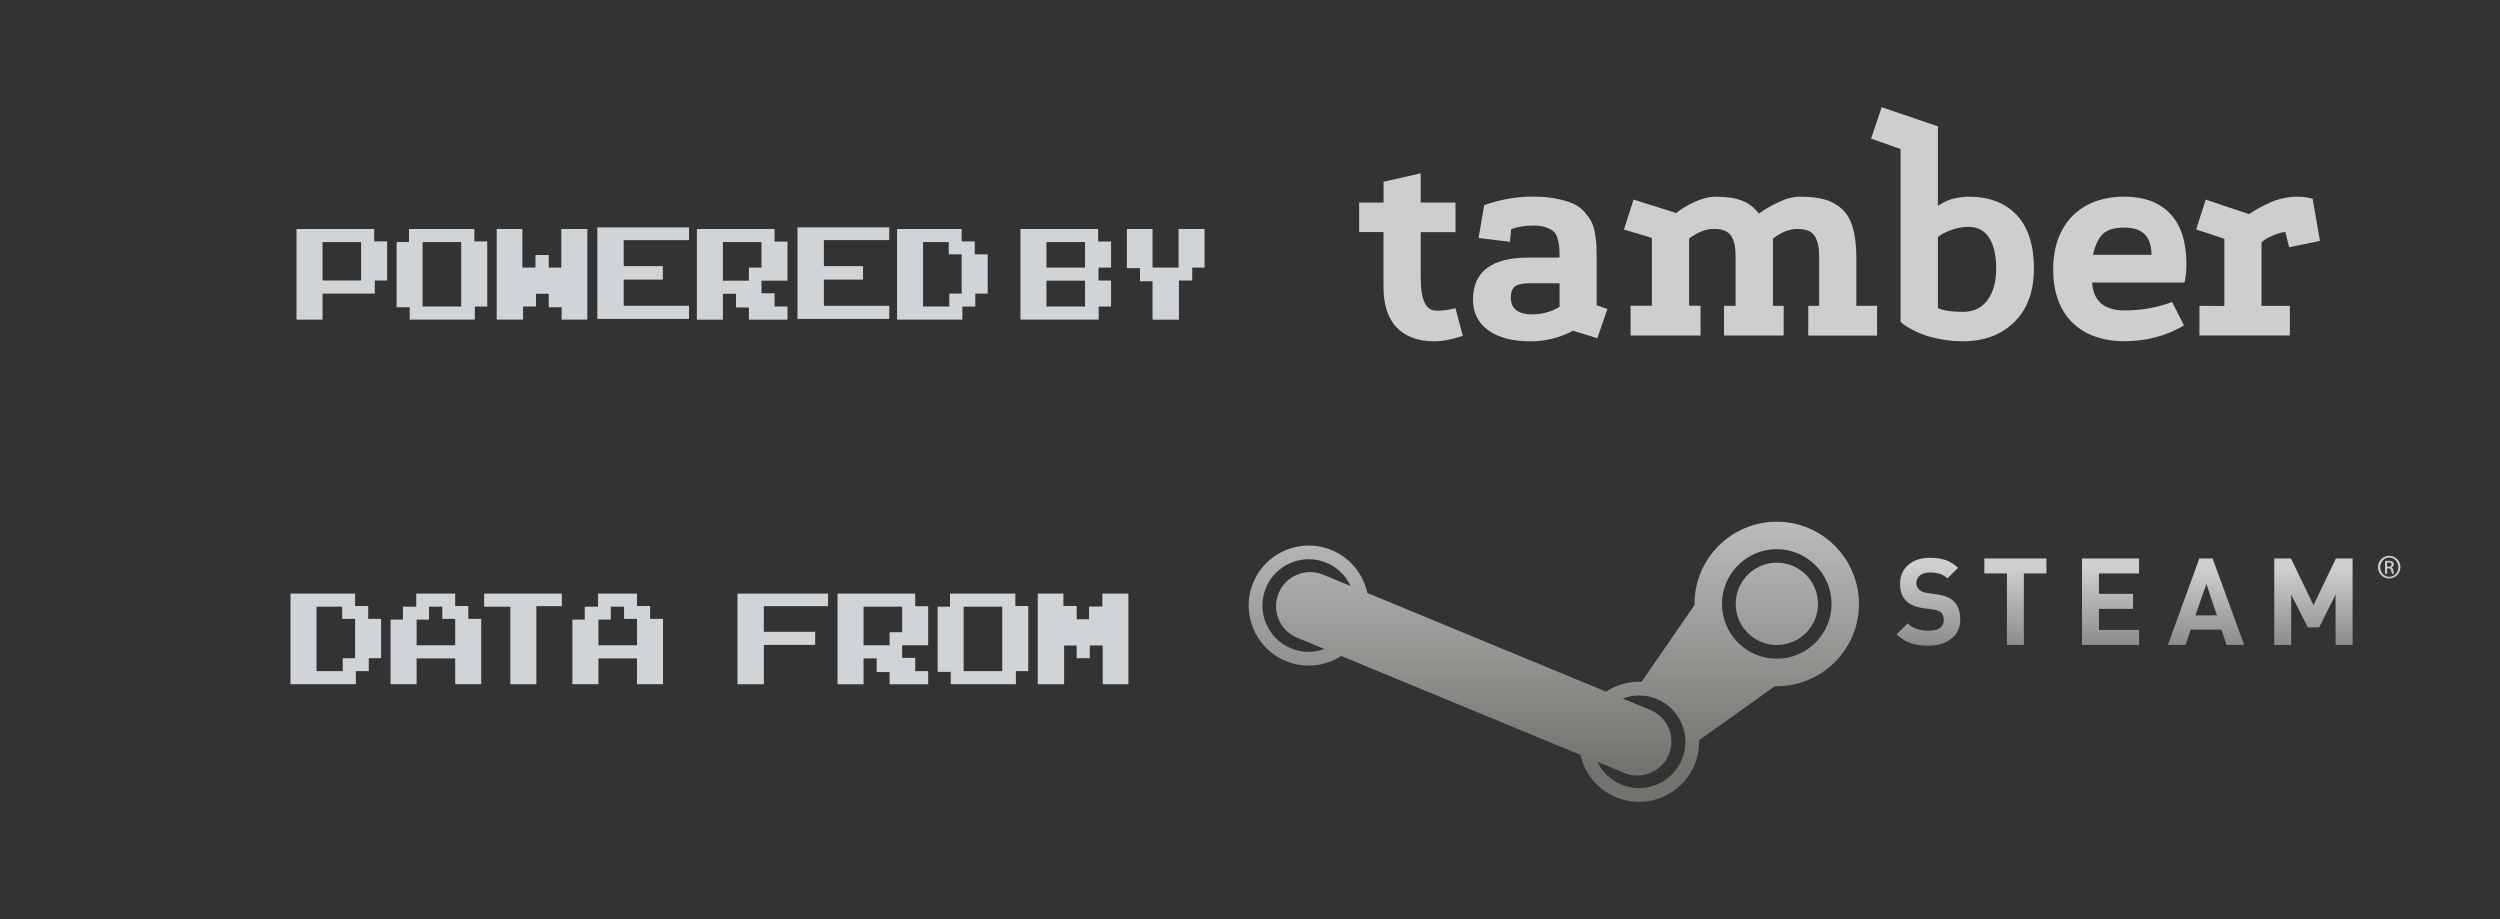 <?xml version="1.0" encoding="utf-8"?>
<!-- Generator: Adobe Illustrator 16.0.0, SVG Export Plug-In . SVG Version: 6.00 Build 0)  -->
<!DOCTYPE svg PUBLIC "-//W3C//DTD SVG 1.1//EN" "http://www.w3.org/Graphics/SVG/1.1/DTD/svg11.dtd">
<svg version="1.1" id="Layer_1" xmlns="http://www.w3.org/2000/svg" xmlns:xlink="http://www.w3.org/1999/xlink" x="0px" y="0px"
	 width="136px" height="50px" viewBox="0 0 136 50" enable-background="new 0 0 136 50" xml:space="preserve">
<rect x="0" y="0" width="136" height="50" fill="#333333" stroke="none"/>
<g opacity="0.8">
	<rect x="-156.431" y="43.439" fill="none" width="69.661" height="11.25"/>
	<g opacity="0.7" enable-background="new    ">
		<path fill="#F9FCFF" d="M-141.785,46.24h-0.673v0.713h-2.841v1.416h-1.416v-4.93h4.227v0.673h0.703V46.24z M-143.201,46.24v-2.089
			h-2.099v2.089H-143.201z"/>
		<path fill="#F9FCFF" d="M-136.34,47.656h-0.673v0.713h-3.544v-0.673h-0.712v-3.545h0.673v-0.712h3.554v0.673h0.703V47.656z
			 M-137.756,47.656v-3.505h-2.099v3.505H-137.756z"/>
		<path fill="#F9FCFF" d="M-130.896,48.369h-1.396v-0.673h-0.703v-0.732h-0.693v0.692h-0.703v0.713h-1.435v-4.93h1.396v2.099h0.713
			v-0.684h0.723v0.684h0.683v-2.099h1.416V48.369z"/>
		<path fill="#F9FCFF" d="M-125.362,48.33h-4.99v-4.98h4.99v0.693h-3.554v1.416h2.128v0.732h-2.128v1.426h3.554V48.33z"/>
		<path fill="#F9FCFF" d="M-120.006,46.251h-1.416v0.683h0.713v0.723h0.703v0.713h-2.099v-0.663h-0.703v-0.742h-0.713v1.405h-1.416
			v-4.93h4.227v0.683h0.703V46.251z M-121.422,45.538v-1.387h-2.099v2.1h1.416v-0.713H-121.422z"/>
		<path fill="#F9FCFF" d="M-114.472,48.33h-4.99v-4.98h4.99v0.693h-3.554v1.416h2.128v0.732h-2.128v1.426h3.554V48.33z"/>
		<path fill="#F9FCFF" d="M-109.116,46.953h-0.673v0.703h-0.703v0.713h-3.554v-4.93h3.514v0.673h0.713v0.703h0.703V46.953z
			 M-110.532,46.953v-2.138h-0.703v-0.664h-1.396v3.505h1.426v-0.703H-110.532z"/>
		<path fill="#F9FCFF" d="M-102.404,47.656h-0.673v0.713h-4.257v-4.93h4.227v0.683h0.703v1.416h-0.683v0.702h0.683V47.656z
			 M-103.82,45.538v-1.387h-2.099v1.387H-103.82z M-103.82,47.656v-1.405h-2.099v1.405H-103.82z"/>
		<path fill="#F9FCFF" d="M-97.315,45.538h-0.673v0.702h-0.723v2.129h-1.436V46.28h-0.683v-0.713h-0.713v-2.128h1.396v2.099h1.416
			v-2.099h1.416V45.538z"/>
	</g>
	<rect x="-158.846" y="63.273" fill="none" width="69.66" height="11.251"/>
	<g opacity="0.7" enable-background="new    ">
		<path fill="#F9FCFF" d="M-142.111,66.787h-0.673v0.703h-0.703v0.713h-3.554v-4.93h3.514v0.673h0.713v0.703h0.703V66.787z
			 M-143.527,66.787v-2.138h-0.703v-0.664h-1.396v3.505h1.426v-0.703H-143.527z"/>
		<path fill="#F9FCFF" d="M-136.667,68.203h-1.416v-1.405h-2.099v1.405h-1.416v-3.515h0.673v-0.703h0.723v-0.712h2.119v0.673h0.713
			v0.703h0.703V68.203z M-138.083,66.085v-1.436h-0.703v-0.664h-0.723v0.703h-0.673v1.396H-138.083z"/>
		<path fill="#F9FCFF" d="M-132.281,63.956h-1.386v4.247h-1.416v-4.218h-1.425v-0.712h4.227V63.956z"/>
		<path fill="#F9FCFF" d="M-126.777,68.203h-1.416v-1.405h-2.099v1.405h-1.416v-3.515h0.673v-0.703h0.723v-0.712h2.119v0.673h0.713
			v0.703h0.703V68.203z M-128.193,66.085v-1.436h-0.703v-0.664h-0.723v0.703h-0.673v1.396H-128.193z"/>
		<path fill="#F9FCFF" d="M-117.798,63.956h-3.495v1.396h2.792v0.713h-2.792v2.139h-1.435v-4.93h4.93V63.956z"/>
		<path fill="#F9FCFF" d="M-112.353,66.085h-1.416v0.683h0.713v0.723h0.703v0.713h-2.099V67.54h-0.703v-0.742h-0.713v1.405h-1.416
			v-4.93h4.227v0.683h0.703V66.085z M-113.769,65.372v-1.387h-2.099v2.1h1.416v-0.713H-113.769z"/>
		<path fill="#F9FCFF" d="M-106.908,67.49h-0.673v0.713h-3.544V67.53h-0.712v-3.545h0.673v-0.712h3.554v0.673h0.703V67.49z
			 M-108.324,67.49v-3.505h-2.099v3.505H-108.324z"/>
		<path fill="#F9FCFF" d="M-101.463,68.203h-1.396v-2.108h-0.703v0.692h-0.713v-0.692h-0.683v2.108h-1.435v-4.93h1.396v0.673h0.723
			v0.723h0.673v-0.693h0.723v-0.702h1.416V68.203z"/>
	</g>
	<g opacity="0.95">
		<g>
			<path fill="#FFFFFF" d="M-88.904,41.997h1.324v-1.13l2.023-0.458v1.588h1.891v1.611h-1.891v2.514c0,1.174,0.281,1.76,0.848,1.76
				c0.354,0,0.701-0.043,1.043-0.133l0.397,1.502c-0.591,0.197-1.106,0.297-1.552,0.297c-0.875,0-1.555-0.248-2.036-0.743
				c-0.482-0.497-0.726-1.237-0.726-2.224v-2.974h-1.324v-1.61H-88.904z"/>
			<path fill="#FFFFFF" d="M-80.637,43.444l-0.07,0.693l-1.705-0.21l0.305-1.782c0.845-0.312,1.734-0.467,2.671-0.467
				c0.472,0,0.893,0.037,1.262,0.111c0.367,0.076,0.672,0.166,0.914,0.274c0.242,0.106,0.444,0.255,0.61,0.452
				c0.166,0.193,0.294,0.371,0.378,0.531c0.086,0.16,0.149,0.375,0.194,0.639s0.07,0.479,0.078,0.639
				c0.006,0.161,0.012,0.383,0.012,0.661v2.601l0.586,0.205l-0.551,1.588l-1.318-0.406c-0.733,0.385-1.501,0.576-2.307,0.576
				c-0.979,0-1.748-0.199-2.305-0.6c-0.555-0.4-0.832-0.958-0.832-1.672c0-1.521,1.012-2.283,3.036-2.283h1.673
				c0-0.248-0.006-0.445-0.018-0.592c-0.014-0.145-0.047-0.3-0.096-0.467c-0.05-0.165-0.123-0.292-0.226-0.376
				c-0.103-0.086-0.242-0.158-0.424-0.22c-0.183-0.06-0.405-0.088-0.67-0.088C-79.869,43.251-80.268,43.314-80.637,43.444z
				 M-79.516,48.085c0.556,0,1.059-0.138,1.51-0.412V46.39h-1.634c-0.354,0-0.612,0.053-0.774,0.158
				c-0.162,0.106-0.244,0.315-0.244,0.627c0,0.302,0.099,0.527,0.299,0.681C-80.16,48.007-79.879,48.085-79.516,48.085z"/>
			<path fill="#FFFFFF" d="M-61.859,47.617h1.128v1.62h-3.744v-1.62h0.593v-2.639c0-0.255-0.016-0.465-0.047-0.635
				c-0.032-0.169-0.088-0.327-0.168-0.475c-0.08-0.148-0.201-0.257-0.361-0.327s-0.365-0.105-0.615-0.105
				c-0.432,0-0.871,0.176-1.323,0.521v3.658h0.584v1.62h-3.246v-1.62h0.63v-2.639c0-0.255-0.014-0.465-0.042-0.635
				c-0.028-0.168-0.084-0.327-0.168-0.475c-0.082-0.148-0.204-0.257-0.365-0.328c-0.159-0.069-0.364-0.104-0.614-0.104
				c-0.431,0-0.877,0.176-1.34,0.521v3.659h0.622v1.62h-3.807v-1.62h1.159v-3.69l-1.519-0.459l0.522-1.627l2.328,0.732
				c0.228-0.203,0.553-0.402,0.973-0.596c0.42-0.194,0.814-0.292,1.184-0.292c0.57,0,1.037,0.069,1.401,0.207
				c0.362,0.137,0.673,0.375,0.933,0.712c0.276-0.208,0.625-0.412,1.045-0.615c0.42-0.202,0.82-0.304,1.207-0.304
				c0.52,0,0.957,0.049,1.314,0.147s0.672,0.269,0.941,0.51c0.271,0.242,0.469,0.576,0.596,1.005
				c0.128,0.429,0.193,0.959,0.199,1.591V47.617L-61.859,47.617z"/>
			<path fill="#FFFFFF" d="M-57.424,37.853v4.33c0.213-0.141,0.475-0.299,0.786-0.38c0.312-0.08,0.606-0.12,0.888-0.12
				c1.115,0,1.986,0.332,2.611,0.996c0.624,0.664,0.938,1.635,0.938,2.912c0,1.233-0.353,2.203-1.059,2.903
				s-1.639,1.052-2.802,1.052c-0.4,0-0.786-0.033-1.161-0.104c-0.373-0.066-0.682-0.145-0.926-0.232
				c-0.243-0.088-0.469-0.187-0.672-0.295c-0.207-0.11-0.354-0.199-0.441-0.263c-0.088-0.063-0.152-0.118-0.193-0.158v-9.403
				l-1.604-0.569l0.575-1.706L-57.424,37.853z M-56.078,47.947c0.588,0,1.039-0.213,1.352-0.642c0.314-0.428,0.472-1,0.472-1.717
				c0-0.711-0.126-1.266-0.377-1.666c-0.252-0.398-0.63-0.6-1.133-0.6c-0.302,0-0.615,0.057-0.938,0.171
				c-0.326,0.114-0.565,0.244-0.721,0.39v3.854C-57.127,47.878-56.68,47.947-56.078,47.947z"/>
			<path fill="#FFFFFF" d="M-47.283,49.544c-0.586,0-1.119-0.086-1.597-0.258c-0.479-0.17-0.886-0.421-1.223-0.751
				c-0.339-0.331-0.597-0.737-0.777-1.223c-0.182-0.483-0.272-1.041-0.272-1.67c0-0.628,0.092-1.187,0.274-1.677
				c0.185-0.491,0.447-0.906,0.787-1.246c0.341-0.34,0.748-0.598,1.224-0.775c0.475-0.176,1.002-0.264,1.584-0.264
				c1.08,0,1.912,0.31,2.498,0.931c0.588,0.62,0.881,1.536,0.881,2.744c0,0.362-0.035,0.694-0.103,0.996h-5.028
				c0.067,1.013,0.656,1.517,1.768,1.517c0.914,0,1.773-0.15,2.584-0.459l0.646,1.278C-45.012,49.257-46.094,49.544-47.283,49.544z
				 M-47.268,43.362c-0.555,0-0.951,0.118-1.188,0.35c-0.236,0.234-0.414,0.611-0.535,1.129h3.186
				C-45.805,43.856-46.291,43.362-47.268,43.362z"/>
			<path fill="#FFFFFF" d="M-41.841,47.622v-3.651l-1.534-0.507l0.521-1.625l2.352,0.791c0.016-0.01,0.092-0.058,0.227-0.143
				c0.135-0.086,0.248-0.152,0.337-0.203c0.092-0.05,0.227-0.117,0.401-0.201c0.176-0.086,0.342-0.155,0.494-0.207
				s0.336-0.098,0.545-0.137c0.211-0.039,0.416-0.058,0.619-0.058c0.322,0,0.596,0.043,0.84,0.11l0.398,2.295l-1.676,0.343
				l-0.209-0.833c-0.219,0.029-0.457,0.102-0.717,0.214c-0.259,0.11-0.451,0.229-0.576,0.353v3.457h1.543v1.611h-4.92v-1.609
				H-41.841z"/>
		</g>
	</g>
	
		<linearGradient id="SVGID_1_" gradientUnits="userSpaceOnUse" x1="-580.531" y1="893.016" x2="-580.531" y2="892.962" gradientTransform="matrix(515.787 0 0 -92.107 299384.406 82314.492)">
		<stop  offset="0" style="stop-color:#F6F6F6"/>
		<stop  offset="1" style="stop-color:#989693"/>
	</linearGradient>
	<path fill="url(#SVGID_1_)" d="M-56.692,65.729c-0.327,0.254-0.743,0.382-1.254,0.382c-0.37,0-0.693-0.047-0.97-0.144
		c-0.273-0.095-0.523-0.253-0.748-0.477l0.596-0.595c0.14,0.142,0.306,0.243,0.498,0.304c0.191,0.063,0.403,0.095,0.638,0.095
		c0.554,0,0.831-0.195,0.831-0.585c0-0.163-0.041-0.292-0.125-0.383c-0.083-0.089-0.229-0.15-0.437-0.182l-0.265-0.04l-0.305-0.039
		c-0.401-0.058-0.706-0.187-0.914-0.389c-0.226-0.225-0.337-0.533-0.337-0.925c0-0.427,0.147-0.771,0.442-1.032
		c0.295-0.262,0.693-0.394,1.198-0.394c0.328,0,0.614,0.042,0.857,0.13c0.242,0.086,0.463,0.226,0.66,0.419l-0.581,0.575
		c-0.134-0.128-0.279-0.213-0.438-0.258c-0.161-0.044-0.335-0.065-0.526-0.065c-0.233,0-0.413,0.056-0.539,0.167
		c-0.125,0.113-0.188,0.254-0.188,0.426c0,0.123,0.048,0.234,0.146,0.332c0.097,0.099,0.239,0.162,0.429,0.188l0.284,0.039
		l0.272,0.04c0.21,0.031,0.388,0.075,0.53,0.133c0.145,0.056,0.266,0.135,0.367,0.232c0.242,0.228,0.363,0.562,0.363,0.998
		C-56.206,65.127-56.369,65.476-56.692,65.729L-56.692,65.729z M-52.748,62.179v3.889h-0.921v-3.889h-1.229v-0.817h3.378v0.817
		H-52.748z M-49.585,66.065v-4.704h3.103v0.816h-2.181v1.11h1.856v0.816h-1.856v1.146h2.181v0.815H-49.585z M-41.723,66.065
		l-0.276-0.832h-1.673l-0.284,0.832h-0.957l1.711-4.704h0.72l1.72,4.704H-41.723z M-42.818,62.749l-0.596,1.709h1.17L-42.818,62.749
		z M-35.79,66.065v-2.74l-0.892,1.785h-0.62l-0.903-1.785v2.74h-0.921v-4.704h0.909l1.225,2.544l1.219-2.544h0.908v4.704H-35.79
		L-35.79,66.065z M-32.873,61.216c0.339,0,0.609,0.274,0.609,0.618c0,0.349-0.271,0.618-0.609,0.618
		c-0.338,0-0.609-0.27-0.609-0.618C-33.482,61.49-33.211,61.216-32.873,61.216L-32.873,61.216z M-32.873,61.313
		c-0.271,0-0.49,0.232-0.49,0.521c0,0.293,0.22,0.523,0.49,0.523c0.277,0.003,0.497-0.23,0.497-0.521
		C-32.376,61.546-32.596,61.313-32.873,61.313z M-32.985,62.192h-0.113v-0.688c0.058-0.008,0.113-0.016,0.198-0.016
		c0.102,0,0.169,0.022,0.215,0.052c0.038,0.03,0.062,0.077,0.062,0.144c0,0.091-0.062,0.144-0.136,0.167v0.005
		c0.062,0.011,0.103,0.065,0.112,0.166c0.018,0.108,0.035,0.149,0.046,0.171h-0.113c-0.017-0.021-0.033-0.085-0.051-0.175
		c-0.017-0.088-0.056-0.12-0.146-0.12h-0.073V62.192z M-32.985,61.812h0.079c0.091,0,0.163-0.032,0.163-0.118
		c0-0.06-0.044-0.12-0.163-0.12c-0.039,0-0.062,0.002-0.079,0.006V61.812z"/>
	
		<linearGradient id="SVGID_2_" gradientUnits="userSpaceOnUse" x1="-579.342" y1="890.514" x2="-579.342" y2="890.461" gradientTransform="matrix(624.915 0 0 -286.819 361960.656 255475.125)">
		<stop  offset="0" style="stop-color:#EFEFEE"/>
		<stop  offset="1" style="stop-color:#84827E"/>
	</linearGradient>
	<path fill="url(#SVGID_2_)" d="M-66.19,59.362c-2.467,0-4.474,2.007-4.474,4.473c0,0.02,0,0.04,0.001,0.059l-2.882,4.179
		c-0.465-0.021-0.935,0.061-1.379,0.244c-0.195,0.079-0.378,0.178-0.551,0.29l-12.987-5.368c-0.218-1.011-0.909-1.902-1.934-2.331
		c-1.663-0.692-3.577,0.098-4.271,1.761c-0.693,1.66,0.097,3.575,1.76,4.269c0.804,0.336,1.691,0.337,2.498,0.006
		c0.186-0.078,0.36-0.172,0.527-0.277l13.016,5.38c0.225,1.001,0.913,1.881,1.929,2.304c1.662,0.693,3.579-0.096,4.271-1.758
		c0.179-0.433,0.263-0.889,0.251-1.342l4.123-2.942c0.034,0.002,0.067,0.002,0.102,0.002c2.467,0,4.472-2.007,4.472-4.474
		C-61.719,61.369-63.724,59.362-66.19,59.362 M-92.62,66.247c-0.966-0.401-1.55-1.341-1.55-2.328c0-0.322,0.062-0.649,0.193-0.965
		c0.534-1.282,2.012-1.893,3.293-1.357c0.605,0.251,1.058,0.713,1.312,1.264l-1.49-0.615c-0.944-0.394-2.031,0.053-2.425,0.998
		s0.054,2.034,0.998,2.427l1.496,0.618C-91.388,66.504-92.032,66.494-92.62,66.247 M-71.354,72.303
		c-0.536,1.283-2.014,1.892-3.296,1.358c-0.592-0.248-1.039-0.697-1.297-1.236l1.456,0.604c0.945,0.395,2.032-0.055,2.426-0.999
		c0.395-0.945-0.054-2.031-0.999-2.425l-1.506-0.623c0.581-0.221,1.241-0.229,1.858,0.028c0.621,0.259,1.104,0.745,1.359,1.366
		C-71.095,70.998-71.096,71.683-71.354,72.303 M-66.19,66.815c-1.644,0-2.979-1.337-2.979-2.98c0-1.643,1.336-2.979,2.979-2.979
		s2.98,1.337,2.98,2.979C-63.21,65.479-64.547,66.815-66.19,66.815 M-66.187,66.068c-1.235,0-2.237-1.001-2.237-2.237
		c0-1.237,1.002-2.24,2.237-2.24c1.237,0,2.24,1.003,2.24,2.24C-63.946,65.067-64.949,66.068-66.187,66.068"/>
</g>
<g opacity="0.8">
	<rect x="6.415" y="12.458" fill="none" width="69.661" height="11.25"/>
	<g enable-background="new    ">
		<path fill="#F9FCFF" d="M21.061,15.259h-0.673v0.713h-2.841v1.416H16.13v-4.93h4.227v0.673h0.703V15.259z M19.645,15.259V13.17
			h-2.099v2.089H19.645z"/>
		<path fill="#F9FCFF" d="M26.505,16.675h-0.673v0.713h-3.544v-0.673h-0.712V13.17h0.673v-0.712h3.554v0.673h0.703V16.675z
			 M25.089,16.675V13.17h-2.099v3.505H25.089z"/>
		<path fill="#F9FCFF" d="M31.95,17.388h-1.396v-0.673h-0.703v-0.732h-0.693v0.692h-0.703v0.713H27.02v-4.93h1.396v2.099h0.713
			v-0.684h0.723v0.684h0.683v-2.099h1.416V17.388z"/>
		<path fill="#F9FCFF" d="M37.484,17.349h-4.99v-4.98h4.99v0.693H33.93v1.416h2.128v0.732H33.93v1.426h3.554V17.349z"/>
		<path fill="#F9FCFF" d="M42.84,15.27h-1.416v0.683h0.713v0.723h0.703v0.713h-2.099v-0.663h-0.703v-0.742h-0.713v1.405H37.91v-4.93
			h4.227v0.683h0.703V15.27z M41.424,14.557V13.17h-2.099v2.1h1.416v-0.713H41.424z"/>
		<path fill="#F9FCFF" d="M48.374,17.349h-4.99v-4.98h4.99v0.693h-3.554v1.416h2.128v0.732h-2.128v1.426h3.554V17.349z"/>
		<path fill="#F9FCFF" d="M53.73,15.972h-0.673v0.703h-0.703v0.713H48.8v-4.93h3.514v0.673h0.713v0.703h0.703V15.972z
			 M52.314,15.972v-2.138h-0.703V13.17h-1.396v3.505h1.426v-0.703H52.314z"/>
		<path fill="#F9FCFF" d="M60.442,16.675h-0.673v0.713h-4.257v-4.93h4.227v0.683h0.703v1.416h-0.683v0.702h0.683V16.675z
			 M59.026,14.557V13.17h-2.099v1.387H59.026z M59.026,16.675V15.27h-2.099v1.405H59.026z"/>
		<path fill="#F9FCFF" d="M65.53,14.557h-0.673v0.702h-0.723v2.129h-1.436v-2.089h-0.683v-0.713h-0.713v-2.128h1.396v2.099h1.416
			v-2.099h1.416V14.557z"/>
	</g>
	<rect x="4" y="32.292" fill="none" width="69.66" height="11.251"/>
	<g enable-background="new    ">
		<path fill="#F9FCFF" d="M20.734,35.806h-0.673v0.703h-0.703v0.713h-3.554v-4.93h3.514v0.673h0.713v0.703h0.703V35.806z
			 M19.318,35.806v-2.138h-0.703v-0.664H17.22v3.505h1.426v-0.703H19.318z"/>
		<path fill="#F9FCFF" d="M26.179,37.222h-1.416v-1.405h-2.099v1.405h-1.416v-3.515h0.673v-0.703h0.723v-0.712h2.119v0.673h0.713
			v0.703h0.703V37.222z M24.763,35.104v-1.436h-0.703v-0.664h-0.723v0.703h-0.673v1.396H24.763z"/>
		<path fill="#F9FCFF" d="M30.564,32.975h-1.386v4.247h-1.416v-4.218h-1.425v-0.712h4.227V32.975z"/>
		<path fill="#F9FCFF" d="M36.069,37.222h-1.416v-1.405h-2.099v1.405h-1.416v-3.515h0.673v-0.703h0.723v-0.712h2.119v0.673h0.713
			v0.703h0.703V37.222z M34.653,35.104v-1.436H33.95v-0.664h-0.723v0.703h-0.673v1.396H34.653z"/>
		<path fill="#F9FCFF" d="M45.048,32.975h-3.495v1.396h2.792v0.713h-2.792v2.139h-1.435v-4.93h4.93V32.975z"/>
		<path fill="#F9FCFF" d="M50.493,35.104h-1.416v0.683h0.713v0.723h0.703v0.713h-2.099v-0.663h-0.703v-0.742h-0.713v1.405h-1.416
			v-4.93h4.227v0.683h0.703V35.104z M49.077,34.391v-1.387h-2.099v2.1h1.416v-0.713H49.077z"/>
		<path fill="#F9FCFF" d="M55.938,36.509h-0.673v0.713H51.72v-0.673h-0.712v-3.545h0.673v-0.712h3.554v0.673h0.703V36.509z
			 M54.522,36.509v-3.505h-2.099v3.505H54.522z"/>
		<path fill="#F9FCFF" d="M61.383,37.222h-1.396v-2.108h-0.703v0.692h-0.713v-0.692h-0.683v2.108h-1.435v-4.93h1.396v0.673h0.723
			v0.723h0.673v-0.693h0.723v-0.702h1.416V37.222z"/>
	</g>
	<g opacity="0.95">
		<g>
			<path fill="#FFFFFF" d="M73.941,11.016h1.324v-1.13l2.023-0.458v1.588h1.891v1.611h-1.891v2.514c0,1.174,0.281,1.76,0.848,1.76
				c0.354,0,0.701-0.043,1.043-0.133l0.397,1.502c-0.591,0.197-1.106,0.297-1.552,0.297c-0.875,0-1.555-0.248-2.036-0.743
				c-0.482-0.497-0.726-1.237-0.726-2.224v-2.974h-1.324v-1.61H73.941z"/>
			<path fill="#FFFFFF" d="M82.209,12.463l-0.07,0.693l-1.705-0.21l0.305-1.782c0.845-0.312,1.734-0.467,2.671-0.467
				c0.472,0,0.893,0.037,1.262,0.111c0.367,0.076,0.672,0.166,0.914,0.274c0.242,0.106,0.444,0.255,0.61,0.452
				c0.166,0.193,0.294,0.371,0.378,0.531c0.086,0.16,0.149,0.375,0.194,0.639s0.07,0.479,0.078,0.639
				c0.006,0.161,0.012,0.383,0.012,0.661v2.601l0.586,0.205l-0.551,1.588l-1.318-0.406c-0.733,0.385-1.501,0.576-2.307,0.576
				c-0.979,0-1.748-0.199-2.305-0.6c-0.555-0.4-0.832-0.958-0.832-1.672c0-1.521,1.012-2.283,3.036-2.283h1.673
				c0-0.248-0.006-0.445-0.018-0.592c-0.014-0.145-0.047-0.3-0.096-0.467c-0.05-0.165-0.123-0.292-0.226-0.376
				c-0.103-0.086-0.242-0.158-0.424-0.22c-0.183-0.06-0.405-0.088-0.67-0.088C82.977,12.27,82.578,12.333,82.209,12.463z
				 M83.33,17.104c0.556,0,1.059-0.138,1.51-0.412v-1.283h-1.634c-0.354,0-0.612,0.053-0.774,0.158
				c-0.162,0.106-0.244,0.315-0.244,0.627c0,0.302,0.099,0.527,0.299,0.681C82.686,17.025,82.967,17.104,83.33,17.104z"/>
			<path fill="#FFFFFF" d="M100.986,16.636h1.128v1.62H98.37v-1.62h0.593v-2.639c0-0.255-0.016-0.465-0.047-0.635
				c-0.032-0.169-0.088-0.327-0.168-0.475c-0.08-0.148-0.201-0.257-0.361-0.327s-0.365-0.105-0.615-0.105
				c-0.432,0-0.871,0.176-1.323,0.521v3.658h0.584v1.62h-3.246v-1.62h0.63v-2.639c0-0.255-0.014-0.465-0.042-0.635
				c-0.028-0.168-0.084-0.327-0.168-0.475c-0.082-0.148-0.204-0.257-0.365-0.328c-0.159-0.069-0.364-0.104-0.614-0.104
				c-0.431,0-0.877,0.176-1.34,0.521v3.659h0.622v1.62h-3.807v-1.62h1.159v-3.69l-1.519-0.459l0.522-1.627l2.328,0.732
				c0.228-0.203,0.553-0.402,0.973-0.596c0.42-0.194,0.814-0.292,1.184-0.292c0.57,0,1.037,0.069,1.401,0.207
				c0.362,0.137,0.673,0.375,0.933,0.712c0.276-0.208,0.625-0.412,1.045-0.615c0.42-0.202,0.82-0.304,1.207-0.304
				c0.52,0,0.957,0.049,1.314,0.147s0.672,0.269,0.941,0.51c0.271,0.242,0.469,0.576,0.596,1.005
				c0.128,0.429,0.193,0.959,0.199,1.591V16.636L100.986,16.636z"/>
			<path fill="#FFFFFF" d="M105.422,6.871v4.33c0.213-0.141,0.475-0.299,0.786-0.38c0.312-0.08,0.606-0.12,0.888-0.12
				c1.115,0,1.986,0.332,2.611,0.996c0.624,0.664,0.938,1.635,0.938,2.912c0,1.233-0.353,2.203-1.059,2.903
				s-1.639,1.052-2.802,1.052c-0.4,0-0.786-0.033-1.161-0.104c-0.373-0.066-0.682-0.145-0.926-0.232
				c-0.243-0.088-0.469-0.187-0.672-0.295c-0.207-0.11-0.354-0.199-0.441-0.263c-0.088-0.063-0.152-0.118-0.193-0.158V8.109
				l-1.604-0.569l0.575-1.706L105.422,6.871z M106.768,16.966c0.588,0,1.039-0.213,1.352-0.642c0.314-0.428,0.472-1,0.472-1.717
				c0-0.711-0.126-1.266-0.377-1.666c-0.252-0.398-0.63-0.6-1.133-0.6c-0.302,0-0.615,0.057-0.938,0.171
				c-0.326,0.114-0.565,0.244-0.721,0.39v3.854C105.719,16.896,106.166,16.966,106.768,16.966z"/>
			<path fill="#FFFFFF" d="M115.562,18.562c-0.586,0-1.119-0.086-1.597-0.258c-0.479-0.17-0.886-0.421-1.223-0.751
				c-0.339-0.331-0.597-0.737-0.777-1.223c-0.182-0.483-0.272-1.041-0.272-1.67c0-0.628,0.092-1.187,0.274-1.677
				c0.185-0.491,0.447-0.906,0.787-1.246c0.341-0.34,0.748-0.598,1.224-0.775c0.475-0.176,1.002-0.264,1.584-0.264
				c1.08,0,1.912,0.31,2.498,0.931c0.588,0.62,0.881,1.536,0.881,2.744c0,0.362-0.035,0.694-0.103,0.996h-5.028
				c0.067,1.013,0.656,1.517,1.768,1.517c0.914,0,1.773-0.15,2.584-0.459l0.646,1.278C117.834,18.275,116.752,18.562,115.562,18.562
				z M115.578,12.381c-0.555,0-0.951,0.118-1.188,0.35c-0.236,0.234-0.414,0.611-0.535,1.129h3.186
				C117.041,12.875,116.555,12.381,115.578,12.381z"/>
			<path fill="#FFFFFF" d="M121.005,16.641v-3.651l-1.534-0.507l0.521-1.625l2.352,0.791c0.016-0.01,0.092-0.058,0.227-0.143
				c0.135-0.086,0.248-0.152,0.337-0.203c0.092-0.05,0.227-0.117,0.401-0.201c0.176-0.086,0.342-0.155,0.494-0.207
				s0.336-0.098,0.545-0.137c0.211-0.039,0.416-0.058,0.619-0.058c0.322,0,0.596,0.043,0.84,0.11l0.398,2.295l-1.676,0.343
				l-0.209-0.833c-0.219,0.029-0.457,0.102-0.717,0.214c-0.259,0.11-0.451,0.229-0.576,0.353v3.457h1.543v1.611h-4.92v-1.609
				H121.005z"/>
		</g>
	</g>
	
		<linearGradient id="SVGID_3_" gradientUnits="userSpaceOnUse" x1="-580.215" y1="893.352" x2="-580.215" y2="893.299" gradientTransform="matrix(515.787 0 0 -92.107 299384.406 82314.492)">
		<stop  offset="0" style="stop-color:#F6F6F6"/>
		<stop  offset="1" style="stop-color:#989693"/>
	</linearGradient>
	<path fill="url(#SVGID_3_)" d="M106.153,34.747c-0.327,0.254-0.743,0.382-1.254,0.382c-0.37,0-0.693-0.047-0.97-0.144
		c-0.273-0.095-0.523-0.253-0.748-0.477l0.596-0.595c0.14,0.142,0.306,0.243,0.498,0.304c0.191,0.063,0.403,0.095,0.638,0.095
		c0.554,0,0.831-0.195,0.831-0.585c0-0.163-0.041-0.292-0.125-0.383c-0.083-0.089-0.229-0.15-0.437-0.182l-0.265-0.04l-0.305-0.039
		c-0.401-0.058-0.706-0.187-0.914-0.389c-0.226-0.225-0.337-0.533-0.337-0.925c0-0.427,0.147-0.771,0.442-1.032
		c0.295-0.262,0.693-0.394,1.198-0.394c0.328,0,0.614,0.042,0.857,0.13c0.242,0.086,0.463,0.226,0.66,0.419l-0.581,0.575
		c-0.134-0.128-0.279-0.213-0.438-0.258c-0.161-0.044-0.335-0.065-0.526-0.065c-0.233,0-0.413,0.056-0.539,0.167
		c-0.125,0.113-0.188,0.254-0.188,0.426c0,0.123,0.048,0.234,0.146,0.332c0.097,0.099,0.239,0.162,0.429,0.188l0.284,0.039
		l0.272,0.04c0.21,0.031,0.388,0.075,0.53,0.133c0.145,0.056,0.266,0.135,0.367,0.232c0.242,0.228,0.363,0.562,0.363,0.998
		C106.64,34.146,106.477,34.494,106.153,34.747L106.153,34.747z M110.098,31.197v3.889h-0.921v-3.889h-1.229V30.38h3.378v0.817
		H110.098z M113.261,35.084V30.38h3.103v0.816h-2.181v1.11h1.856v0.816h-1.856v1.146h2.181v0.815H113.261z M121.123,35.084
		l-0.276-0.832h-1.673l-0.284,0.832h-0.957l1.711-4.704h0.72l1.72,4.704H121.123z M120.027,31.768l-0.596,1.709h1.17L120.027,31.768
		z M127.056,35.084v-2.74l-0.892,1.785h-0.62l-0.903-1.785v2.74h-0.921V30.38h0.909l1.225,2.544l1.219-2.544h0.908v4.704H127.056
		L127.056,35.084z M129.973,30.234c0.339,0,0.609,0.274,0.609,0.618c0,0.349-0.271,0.618-0.609,0.618
		c-0.338,0-0.609-0.27-0.609-0.618C129.363,30.509,129.635,30.234,129.973,30.234L129.973,30.234z M129.973,30.332
		c-0.271,0-0.49,0.232-0.49,0.521c0,0.293,0.22,0.523,0.49,0.523c0.277,0.003,0.497-0.23,0.497-0.521
		C130.47,30.564,130.25,30.332,129.973,30.332z M129.86,31.211h-0.113v-0.688c0.058-0.008,0.113-0.016,0.198-0.016
		c0.102,0,0.169,0.022,0.215,0.052c0.038,0.03,0.062,0.077,0.062,0.144c0,0.091-0.062,0.144-0.136,0.167v0.005
		c0.062,0.011,0.103,0.065,0.112,0.166c0.018,0.108,0.035,0.149,0.046,0.171h-0.113c-0.017-0.021-0.033-0.085-0.051-0.175
		c-0.017-0.088-0.056-0.12-0.146-0.12h-0.073V31.211z M129.86,30.83h0.079c0.091,0,0.163-0.032,0.163-0.118
		c0-0.06-0.044-0.12-0.163-0.12c-0.039,0-0.062,0.002-0.079,0.006V30.83z"/>
	
		<linearGradient id="SVGID_4_" gradientUnits="userSpaceOnUse" x1="-579.082" y1="890.622" x2="-579.082" y2="890.568" gradientTransform="matrix(624.915 0 0 -286.819 361960.656 255475.125)">
		<stop  offset="0" style="stop-color:#EFEFEE"/>
		<stop  offset="1" style="stop-color:#84827E"/>
	</linearGradient>
	<path fill="url(#SVGID_4_)" d="M96.655,28.381c-2.467,0-4.474,2.007-4.474,4.473c0,0.02,0,0.04,0.001,0.059l-2.882,4.179
		c-0.465-0.021-0.935,0.061-1.379,0.244c-0.195,0.079-0.378,0.178-0.551,0.29l-12.987-5.368c-0.218-1.011-0.909-1.902-1.934-2.331
		c-1.663-0.692-3.577,0.098-4.271,1.761c-0.693,1.66,0.097,3.575,1.76,4.269c0.804,0.336,1.691,0.337,2.498,0.006
		c0.186-0.078,0.36-0.172,0.527-0.277l13.016,5.38c0.225,1.001,0.913,1.881,1.929,2.304c1.662,0.693,3.579-0.096,4.271-1.758
		c0.179-0.433,0.263-0.889,0.251-1.342l4.123-2.942c0.034,0.002,0.067,0.002,0.102,0.002c2.467,0,4.472-2.007,4.472-4.474
		C101.127,30.388,99.122,28.381,96.655,28.381 M70.226,35.266c-0.966-0.401-1.55-1.341-1.55-2.328c0-0.322,0.062-0.649,0.193-0.965
		c0.534-1.282,2.012-1.893,3.293-1.357c0.605,0.251,1.058,0.713,1.312,1.264l-1.49-0.615c-0.944-0.394-2.031,0.053-2.425,0.998
		s0.054,2.034,0.998,2.427l1.496,0.618C71.458,35.522,70.813,35.513,70.226,35.266 M91.492,41.321
		c-0.536,1.283-2.014,1.892-3.296,1.358c-0.592-0.248-1.039-0.697-1.297-1.236l1.456,0.604c0.945,0.395,2.032-0.055,2.426-0.999
		c0.395-0.945-0.054-2.031-0.999-2.425L88.276,38c0.581-0.221,1.241-0.229,1.858,0.028c0.621,0.259,1.104,0.745,1.359,1.366
		C91.751,40.017,91.75,40.701,91.492,41.321 M96.655,35.834c-1.644,0-2.979-1.337-2.979-2.98c0-1.643,1.336-2.979,2.979-2.979
		s2.98,1.337,2.98,2.979C99.636,34.497,98.299,35.834,96.655,35.834 M96.659,35.087c-1.235,0-2.237-1.001-2.237-2.237
		c0-1.237,1.002-2.24,2.237-2.24c1.237,0,2.24,1.003,2.24,2.24C98.899,34.086,97.896,35.087,96.659,35.087"/>
</g>
</svg>

